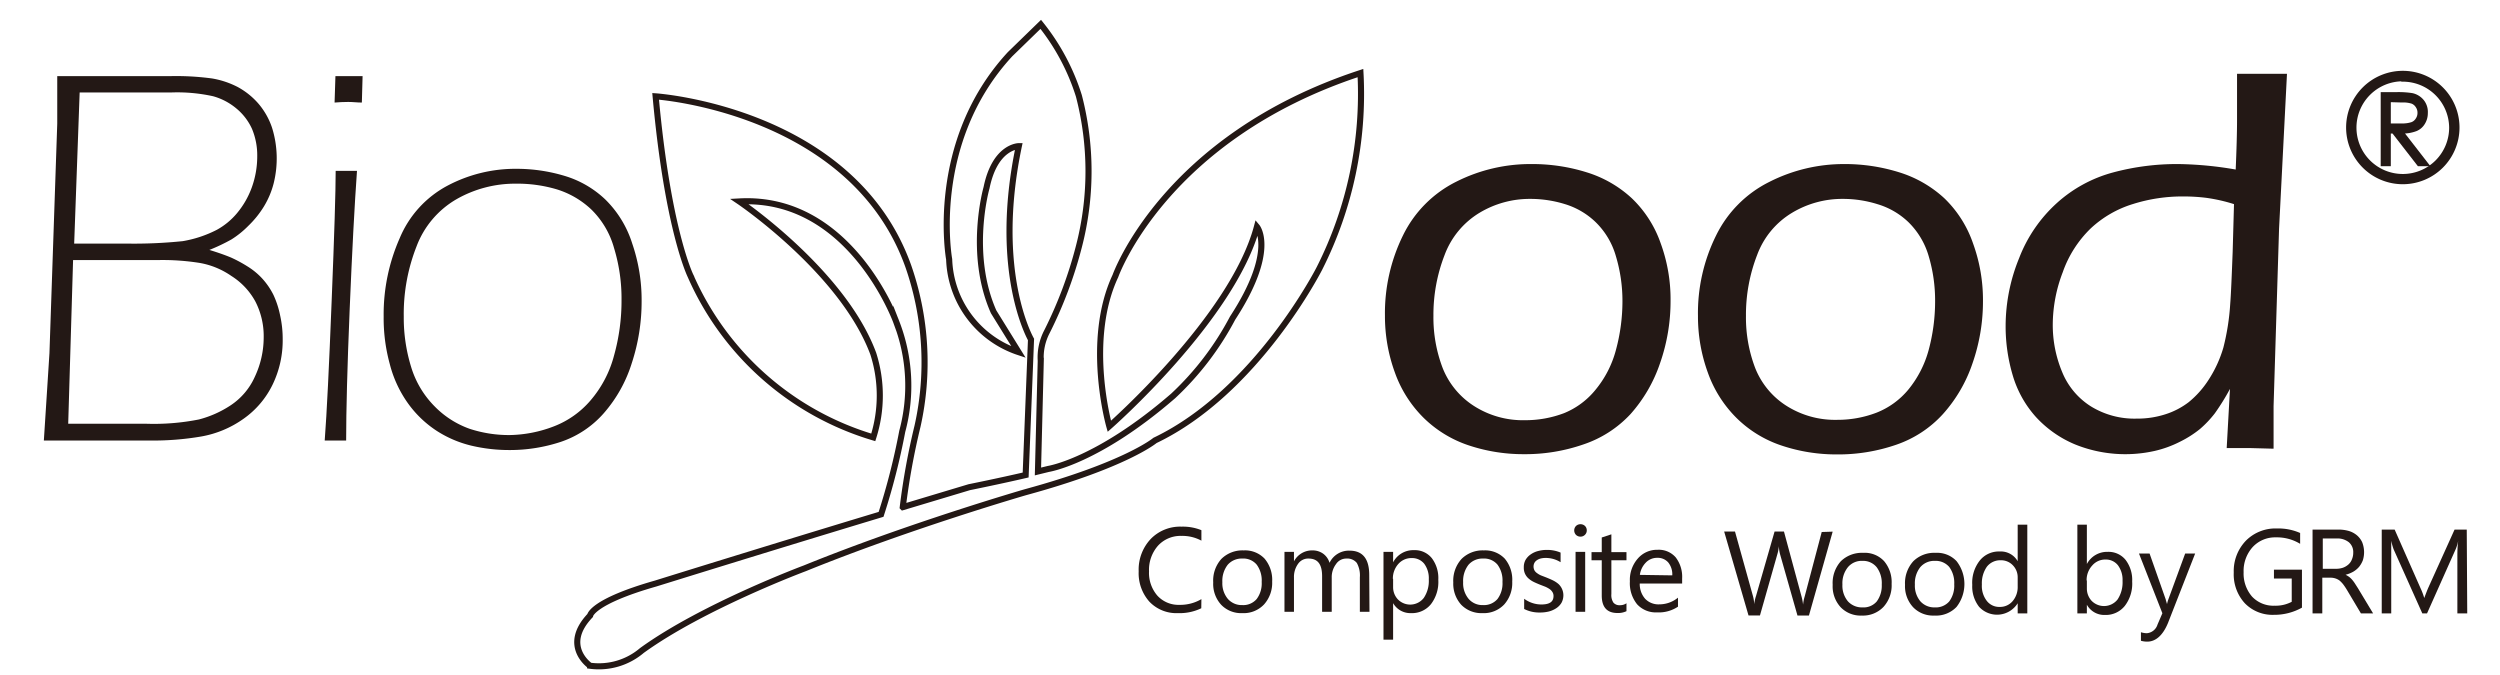 <svg id="圖層_1" data-name="圖層 1" xmlns="http://www.w3.org/2000/svg" viewBox="0 0 205.26 55.41"><defs><style>.cls-1{fill:none;stroke-width:0.5px;}.cls-1,.cls-3,.cls-4{stroke:#231815;}.cls-1,.cls-4{stroke-miterlimit:10;}.cls-2,.cls-3,.cls-4{fill:#231815;}.cls-3,.cls-4{stroke-width:0.25px;}</style></defs><path class="cls-1" d="M111.7,6C95.58,11.29,91.58,22.66,91.58,22.66,89.08,28,91.08,35,91.08,35s10.12-8.88,12.12-16.38c0,0,1.63,1.94-2,7.5a24.1,24.1,0,0,1-4.87,6.38c-6.21,5.38-10.25,6-10.25,6l-.86.21.23-9.09a4.54,4.54,0,0,1,.5-2.37,34.83,34.83,0,0,0,2.63-7,24.59,24.59,0,0,0,0-12.38A18,18,0,0,0,85.45,2L82.93,4.45c-6.73,7.28-5,16.84-5,16.84a8.32,8.32,0,0,0,5.7,7.62L81.58,25.6C79.45,20.79,81,15.41,81,15.41,81.7,12,83.65,12,83.65,12c-2.18,10.37,1,15.87,1,15.87L84.21,39c-2.24.52-4.63,1-4.63,1l-5.46,1.64A57.61,57.61,0,0,1,75.33,35a24,24,0,0,0-.75-13.13C70,9,53.83,7.91,53.83,7.91c1,11,2.87,14.75,2.87,14.75a23.81,23.81,0,0,0,15,13.25,11.3,11.3,0,0,0,0-6.87c-2.5-6.75-11-12.5-11-12.5,9.13-.5,12.88,9.87,12.88,9.87a14.4,14.4,0,0,1,.5,9,56,56,0,0,1-1.74,6.82c-9,2.72-18.51,5.68-18.51,5.68-5.25,1.5-5.38,2.63-5.38,2.63-2.37,2.5,0,4.12,0,4.12a5.45,5.45,0,0,0,4.25-1.25c5-3.62,13.38-6.75,13.38-6.75,8.62-3.5,18.12-6.25,18.12-6.25,8.25-2.25,10.63-4.25,10.63-4.25,8.37-4,13.5-14.12,13.5-14.12A31.75,31.75,0,0,0,111.7,6Z"/><path class="cls-2" d="M125.77,13.47a14.92,14.92,0,0,1,4.51.68,9.61,9.61,0,0,1,3.7,2.13,9.37,9.37,0,0,1,2.37,3.7,13.39,13.39,0,0,1,.81,4.7,15.43,15.43,0,0,1-.86,5.13A12.07,12.07,0,0,1,133.87,34,9.31,9.31,0,0,1,130,36.49a14.56,14.56,0,0,1-4.85.8,14.17,14.17,0,0,1-4.55-.72,9.61,9.61,0,0,1-3.7-2.25,9.91,9.91,0,0,1-2.38-3.75,13.46,13.46,0,0,1-.81-4.65,14.45,14.45,0,0,1,1.49-6.61,9.65,9.65,0,0,1,4.36-4.39A13.53,13.53,0,0,1,125.77,13.47Zm-.1,2.86a8,8,0,0,0-4.21,1.15,6.82,6.82,0,0,0-2.85,3.45,13.55,13.55,0,0,0-.92,5,11.63,11.63,0,0,0,.76,4.29A6.57,6.57,0,0,0,121,33.32a7.45,7.45,0,0,0,4.23,1.18,8.94,8.94,0,0,0,3.19-.58A6.46,6.46,0,0,0,131,32a8.56,8.56,0,0,0,1.67-3.25,15.33,15.33,0,0,0,.54-4,12.77,12.77,0,0,0-.54-3.72A6.31,6.31,0,0,0,131,18.23a6.24,6.24,0,0,0-2.51-1.47A9.61,9.61,0,0,0,125.67,16.33Z"/><path class="cls-2" d="M151.43,13.47a14.92,14.92,0,0,1,4.51.68,9.68,9.68,0,0,1,3.7,2.13A9.37,9.37,0,0,1,162,20a13.62,13.62,0,0,1,.81,4.7,15.43,15.43,0,0,1-.86,5.13A11.93,11.93,0,0,1,159.52,34a9.21,9.21,0,0,1-3.82,2.51,14.56,14.56,0,0,1-4.85.8,14.17,14.17,0,0,1-4.55-.72,9.54,9.54,0,0,1-3.7-2.25,9.91,9.91,0,0,1-2.38-3.75,13.46,13.46,0,0,1-.81-4.65,14.32,14.32,0,0,1,1.49-6.61,9.65,9.65,0,0,1,4.36-4.39A13.5,13.5,0,0,1,151.43,13.47Zm-.1,2.86a8,8,0,0,0-4.21,1.15,6.77,6.77,0,0,0-2.85,3.45,13.55,13.55,0,0,0-.92,5,11.63,11.63,0,0,0,.76,4.29,6.51,6.51,0,0,0,2.52,3.07,7.45,7.45,0,0,0,4.23,1.18,8.94,8.94,0,0,0,3.19-.58,6.46,6.46,0,0,0,2.63-1.9,8.71,8.71,0,0,0,1.67-3.25,15.33,15.33,0,0,0,.53-4,12.77,12.77,0,0,0-.53-3.72,6.4,6.4,0,0,0-1.66-2.78,6.21,6.21,0,0,0-2.52-1.47A9.5,9.5,0,0,0,151.33,16.33Z"/><path class="cls-2" d="M186.67,36.84l-1.85-.05h-2l.27-4.86a18.61,18.61,0,0,1-1.24,2,8.64,8.64,0,0,1-1.22,1.29A8.74,8.74,0,0,1,179,36.26a9,9,0,0,1-2.08.76,11,11,0,0,1-6.52-.52,9.13,9.13,0,0,1-3.23-2.25,8.83,8.83,0,0,1-1.91-3.41,14.11,14.11,0,0,1-.59-4.07,14.77,14.77,0,0,1,1.11-5.58,11.81,11.81,0,0,1,3.12-4.54,11.22,11.22,0,0,1,4.55-2.48,20.2,20.2,0,0,1,5.41-.7,29.45,29.45,0,0,1,4.7.45c.07-1.64.11-3,.11-4.08,0-1.56,0-2.82,0-3.78l2.05,0,2.05,0-.65,12.72-.45,14.56Zm-3.25-20.08a13.57,13.57,0,0,0-2.3-.52,14.94,14.94,0,0,0-1.86-.11,13.46,13.46,0,0,0-4.13.62,8.89,8.89,0,0,0-3.47,2,9.26,9.26,0,0,0-2.3,3.6,12.1,12.1,0,0,0-.82,4.28,10,10,0,0,0,.77,3.91,6,6,0,0,0,2.37,2.83,6.81,6.81,0,0,0,3.75,1,7.47,7.47,0,0,0,2.34-.35,6.27,6.27,0,0,0,1.93-1,7.79,7.79,0,0,0,1.63-1.83,10,10,0,0,0,1.22-2.66,19.27,19.27,0,0,0,.56-3.58c.06-.73.12-2.15.2-4.25Z"/><path class="cls-3" d="M195.59,7.69h1.15a7.19,7.19,0,0,1,1.31.08,1.53,1.53,0,0,1,.84.51,1.44,1.44,0,0,1,.32,1,1.54,1.54,0,0,1-.23.83,1.29,1.29,0,0,1-.63.54,3.05,3.05,0,0,1-1.14.19l2.08,2.68h-.71l-2.08-2.68h-.33v2.68h-.58Zm.58.57v2h1a2.52,2.52,0,0,0,.85-.11.83.83,0,0,0,.43-.35.93.93,0,0,0,.16-.54.9.9,0,0,0-.16-.53.85.85,0,0,0-.41-.34,2.46,2.46,0,0,0-.85-.1Z"/><path class="cls-2" d="M3.6,36.17,4.06,29,4.7,10.15c0-.72,0-1.42,0-2.11l0-1.79,4.54,0,4.76,0a22,22,0,0,1,3.4.19,7.18,7.18,0,0,1,2.11.7,6.11,6.11,0,0,1,1.7,1.36,5.94,5.94,0,0,1,1.13,2,8.46,8.46,0,0,1,.13,4.55,7,7,0,0,1-.8,1.9,8,8,0,0,1-1.28,1.59A7.56,7.56,0,0,1,19,19.66a15,15,0,0,1-1.81.86c.75.23,1.34.44,1.79.63a11.28,11.28,0,0,1,1.35.73,5.69,5.69,0,0,1,1.21,1,5.91,5.91,0,0,1,.91,1.33A7.53,7.53,0,0,1,23,25.9a8.81,8.81,0,0,1,.21,1.94,8.32,8.32,0,0,1-.82,3.72A7.34,7.34,0,0,1,20,34.38a8.54,8.54,0,0,1-3.49,1.46,23.37,23.37,0,0,1-4.09.33l-5.3,0Zm2-1.38h6.36a19,19,0,0,0,4.37-.35,8.67,8.67,0,0,0,2.59-1.15,5.5,5.5,0,0,0,2-2.35,7.6,7.6,0,0,0,.73-3.25,6.21,6.21,0,0,0-.68-2.93A5.69,5.69,0,0,0,19,22.66a6.52,6.52,0,0,0-2.59-1.07,19.35,19.35,0,0,0-3.27-.24H6ZM6.09,20h4.32A39,39,0,0,0,15,19.8a9.61,9.61,0,0,0,2.8-.93,5.77,5.77,0,0,0,1.67-1.38,7,7,0,0,0,1.21-2.12,7.5,7.5,0,0,0,.44-2.54,5.64,5.64,0,0,0-.43-2.25A4.68,4.68,0,0,0,19.4,8.9a5.09,5.09,0,0,0-1.91-1,13.72,13.72,0,0,0-3.39-.31H6.54Z"/><path class="cls-2" d="M26.66,36.17q.25-3.29.57-11.46c.22-5.46.33-9,.33-10.68l.87,0,.88,0c-.2,2.78-.4,6.56-.6,11.36s-.29,8.39-.29,10.78l-.88,0Zm.81-27.75.07-2.17,1.11,0,1.12,0-.06,2.17c-.37,0-.74-.05-1.12-.05S27.84,8.39,27.47,8.42Z"/><path class="cls-2" d="M42.38,13.86a13.65,13.65,0,0,1,3.94.57,8.28,8.28,0,0,1,3.37,1.94A8.74,8.74,0,0,1,51.91,20a14.28,14.28,0,0,1,.77,4.69,16.21,16.21,0,0,1-.81,5.13,11.37,11.37,0,0,1-2.3,4.11,8.15,8.15,0,0,1-3.5,2.34,13.3,13.3,0,0,1-4.26.68,13.49,13.49,0,0,1-3.11-.36,9.2,9.2,0,0,1-2.85-1.22,8.83,8.83,0,0,1-2.32-2.21A9.64,9.64,0,0,1,32,29.88,14.2,14.2,0,0,1,31.5,26a15.5,15.5,0,0,1,1.32-6.45,8.64,8.64,0,0,1,3.93-4.31A11.9,11.9,0,0,1,42.38,13.86Zm-.05,1.22a9.69,9.69,0,0,0-4.84,1.27,7.54,7.54,0,0,0-3.29,3.88A15.16,15.16,0,0,0,33.15,26a13.71,13.71,0,0,0,.6,4.11,7.78,7.78,0,0,0,1.94,3.26,7.55,7.55,0,0,0,2.88,1.84,10.35,10.35,0,0,0,3.26.51A10.5,10.5,0,0,0,45.49,35a7.5,7.5,0,0,0,3-2.13,9.27,9.27,0,0,0,1.92-3.66,16.71,16.71,0,0,0,.62-4.6,14.18,14.18,0,0,0-.61-4.23,7.07,7.07,0,0,0-1.87-3.18,7.21,7.21,0,0,0-2.89-1.67A11.44,11.44,0,0,0,42.33,15.08Z"/><path class="cls-4" d="M197.28,15a4.53,4.53,0,1,1,4.53-4.53A4.53,4.53,0,0,1,197.28,15Zm0-8.45a3.93,3.93,0,1,0,3.93,3.92A3.93,3.93,0,0,0,197.28,6.58Z"/><path class="cls-2" d="M98.63,49.94a4.06,4.06,0,0,1-1.91.4,3.06,3.06,0,0,1-2.35-.94,3.51,3.51,0,0,1-.88-2.49,3.67,3.67,0,0,1,1-2.67,3.36,3.36,0,0,1,2.52-1,4.06,4.06,0,0,1,1.63.29v.86A3.28,3.28,0,0,0,97,44a2.5,2.5,0,0,0-1.92.8,3,3,0,0,0-.74,2.11,2.85,2.85,0,0,0,.69,2,2.34,2.34,0,0,0,1.81.75,3.4,3.4,0,0,0,1.8-.47Z"/><path class="cls-2" d="M102,50.34a2.27,2.27,0,0,1-1.74-.69,2.53,2.53,0,0,1-.65-1.83,2.65,2.65,0,0,1,.67-1.93,2.45,2.45,0,0,1,1.83-.7,2.21,2.21,0,0,1,1.72.68,2.7,2.7,0,0,1,.62,1.88,2.65,2.65,0,0,1-.67,1.88A2.3,2.3,0,0,1,102,50.34Zm0-4.48a1.52,1.52,0,0,0-1.2.51,2.16,2.16,0,0,0-.44,1.43,2,2,0,0,0,.45,1.37,1.51,1.51,0,0,0,1.19.51,1.45,1.45,0,0,0,1.18-.5,2.14,2.14,0,0,0,.41-1.4,2.18,2.18,0,0,0-.41-1.42A1.42,1.42,0,0,0,102,45.86Z"/><path class="cls-2" d="M112.44,50.23h-.79V47.4a2.11,2.11,0,0,0-.25-1.18,1,1,0,0,0-.85-.36,1,1,0,0,0-.86.46,1.76,1.76,0,0,0-.35,1.1v2.81h-.79V47.31c0-1-.37-1.45-1.12-1.45a1,1,0,0,0-.85.43,1.83,1.83,0,0,0-.34,1.13v2.81h-.78V45.31h.78v.78h0a1.67,1.67,0,0,1,1.53-.9,1.47,1.47,0,0,1,.88.28,1.42,1.42,0,0,1,.51.74,1.76,1.76,0,0,1,1.64-1q1.62,0,1.62,2Z"/><path class="cls-2" d="M114.38,49.52h0v3h-.79V45.31h.79v.86h0a1.86,1.86,0,0,1,1.7-1,1.79,1.79,0,0,1,1.48.66,2.71,2.71,0,0,1,.53,1.77,3,3,0,0,1-.6,2,2,2,0,0,1-1.64.74A1.63,1.63,0,0,1,114.38,49.52Zm0-2v.69a1.45,1.45,0,0,0,.39,1,1.41,1.41,0,0,0,2.13-.12,2.5,2.5,0,0,0,.41-1.52,2,2,0,0,0-.38-1.29,1.27,1.27,0,0,0-1-.46,1.43,1.43,0,0,0-1.11.47A1.8,1.8,0,0,0,114.36,47.53Z"/><path class="cls-2" d="M121.71,50.34a2.3,2.3,0,0,1-1.74-.69,2.57,2.57,0,0,1-.65-1.83,2.66,2.66,0,0,1,.68-1.93,2.45,2.45,0,0,1,1.83-.7,2.22,2.22,0,0,1,1.72.68,2.69,2.69,0,0,1,.61,1.88,2.65,2.65,0,0,1-.66,1.88A2.31,2.31,0,0,1,121.71,50.34Zm.06-4.48a1.52,1.52,0,0,0-1.2.51,2.16,2.16,0,0,0-.44,1.43,2,2,0,0,0,.45,1.37,1.49,1.49,0,0,0,1.19.51,1.46,1.46,0,0,0,1.18-.5,2.14,2.14,0,0,0,.41-1.4,2.18,2.18,0,0,0-.41-1.42A1.43,1.43,0,0,0,121.77,45.86Z"/><path class="cls-2" d="M125.14,50v-.84a2.37,2.37,0,0,0,1.41.47c.69,0,1-.23,1-.69a.58.58,0,0,0-.09-.33.82.82,0,0,0-.24-.25,2.29,2.29,0,0,0-.35-.19l-.44-.17c-.22-.09-.41-.17-.58-.26a1.89,1.89,0,0,1-.41-.3,1.19,1.19,0,0,1-.25-.38,1.23,1.23,0,0,1-.08-.49,1.2,1.2,0,0,1,.15-.61,1.42,1.42,0,0,1,.43-.45,1.83,1.83,0,0,1,.6-.27,2.74,2.74,0,0,1,.7-.09,2.79,2.79,0,0,1,1.14.22v.79a2.28,2.28,0,0,0-1.25-.35,1.62,1.62,0,0,0-.4.05.92.92,0,0,0-.3.14.6.6,0,0,0-.2.22.64.64,0,0,0-.07.28.72.72,0,0,0,.07.32.66.66,0,0,0,.21.23,1.59,1.59,0,0,0,.32.19l.44.17c.22.09.41.17.59.26a2.12,2.12,0,0,1,.44.3,1.28,1.28,0,0,1,.22,1.53,1.39,1.39,0,0,1-.43.44,2,2,0,0,1-.62.27,3,3,0,0,1-.74.08A2.72,2.72,0,0,1,125.14,50Z"/><path class="cls-2" d="M129.76,44.06a.52.52,0,0,1-.36-.14.53.53,0,0,1,0-.74.52.52,0,0,1,.36-.14.53.53,0,0,1,.37.14.5.5,0,0,1,.15.37.49.49,0,0,1-.15.36A.5.5,0,0,1,129.76,44.06Zm.39,6.17h-.79V45.31h.79Z"/><path class="cls-2" d="M133.54,50.18a1.57,1.57,0,0,1-.74.15q-1.29,0-1.29-1.44V46h-.84v-.67h.84v-1.2l.79-.26v1.46h1.24V46H132.3v2.77a1.11,1.11,0,0,0,.17.71.65.65,0,0,0,.55.21.91.91,0,0,0,.52-.16Z"/><path class="cls-2" d="M138.11,47.91h-3.48a1.82,1.82,0,0,0,.45,1.26,1.51,1.51,0,0,0,1.16.45,2.42,2.42,0,0,0,1.53-.55v.74a2.85,2.85,0,0,1-1.72.47,2.08,2.08,0,0,1-1.64-.67,2.75,2.75,0,0,1-.59-1.88,2.65,2.65,0,0,1,.65-1.87,2.08,2.08,0,0,1,1.61-.72,1.84,1.84,0,0,1,1.5.62,2.61,2.61,0,0,1,.53,1.73Zm-.81-.67a1.55,1.55,0,0,0-.33-1.06,1.14,1.14,0,0,0-.9-.38,1.27,1.27,0,0,0-.95.4,1.77,1.77,0,0,0-.48,1Z"/><path class="cls-2" d="M150.47,43.65l-1.95,6.89h-.94l-1.42-5a3,3,0,0,1-.11-.7h0a3.12,3.12,0,0,1-.13.69l-1.42,5h-.94l-2-6.89h.89l1.47,5.28a3.11,3.11,0,0,1,.11.69h0a3.1,3.1,0,0,1,.15-.69l1.52-5.28h.77L147.92,49a4.59,4.59,0,0,1,.12.64h0a3.25,3.25,0,0,1,.13-.66l1.4-5.3Z"/><path class="cls-2" d="M152.86,50.54a2.27,2.27,0,0,1-1.74-.69,2.53,2.53,0,0,1-.65-1.83,2.68,2.68,0,0,1,.67-1.94,2.47,2.47,0,0,1,1.83-.69,2.17,2.17,0,0,1,1.72.68,2.67,2.67,0,0,1,.62,1.87,2.62,2.62,0,0,1-.67,1.89A2.32,2.32,0,0,1,152.86,50.54Zm.06-4.49a1.47,1.47,0,0,0-1.2.52,2.09,2.09,0,0,0-.45,1.42,2,2,0,0,0,.45,1.38,1.55,1.55,0,0,0,1.2.5,1.42,1.42,0,0,0,1.17-.49A2.17,2.17,0,0,0,154.5,48a2.2,2.2,0,0,0-.41-1.42A1.43,1.43,0,0,0,152.92,46.05Z"/><path class="cls-2" d="M158.81,50.54a2.27,2.27,0,0,1-1.74-.69,2.54,2.54,0,0,1-.66-1.83,2.68,2.68,0,0,1,.68-1.94,2.44,2.44,0,0,1,1.83-.69,2.19,2.19,0,0,1,1.72.68,3.06,3.06,0,0,1,0,3.76A2.33,2.33,0,0,1,158.81,50.54Zm.05-4.49a1.5,1.5,0,0,0-1.2.52,2.13,2.13,0,0,0-.44,1.42,2,2,0,0,0,.45,1.38,1.53,1.53,0,0,0,1.19.5,1.46,1.46,0,0,0,1.18-.49,2.17,2.17,0,0,0,.41-1.41,2.2,2.2,0,0,0-.41-1.42A1.46,1.46,0,0,0,158.86,46.05Z"/><path class="cls-2" d="M166.45,50.36h-.79v-.83h0a2,2,0,0,1-3.17.29,2.71,2.71,0,0,1-.56-1.8,2.94,2.94,0,0,1,.62-2,2,2,0,0,1,1.63-.74,1.59,1.59,0,0,1,1.48.8h0V43.08h.79Zm-.79-2.22v-.72a1.4,1.4,0,0,0-.39-1,1.33,1.33,0,0,0-1-.42,1.39,1.39,0,0,0-1.14.53,2.37,2.37,0,0,0-.41,1.46,2,2,0,0,0,.4,1.34,1.28,1.28,0,0,0,1.06.5,1.35,1.35,0,0,0,1.07-.48A1.78,1.78,0,0,0,165.66,48.14Z"/><path class="cls-2" d="M171.34,49.65h0v.71h-.78V43.08h.78v3.23h0a1.87,1.87,0,0,1,1.7-1,1.8,1.8,0,0,1,1.48.66,2.71,2.71,0,0,1,.54,1.77,3,3,0,0,1-.6,2,2,2,0,0,1-1.64.75A1.63,1.63,0,0,1,171.34,49.65Zm0-2v.69a1.48,1.48,0,0,0,.4,1,1.42,1.42,0,0,0,2.12-.12,2.55,2.55,0,0,0,.41-1.53,2,2,0,0,0-.38-1.28,1.25,1.25,0,0,0-1-.47,1.4,1.4,0,0,0-1.1.48A1.76,1.76,0,0,0,171.32,47.67Z"/><path class="cls-2" d="M180.23,45.45,178,51.15c-.41,1-1,1.53-1.7,1.53a1.87,1.87,0,0,1-.52-.07v-.7a1.71,1.71,0,0,0,.47.08,1,1,0,0,0,.89-.71l.4-.93-1.92-4.9h.87l1.33,3.78c0,.05.05.17.1.37h0a3.1,3.1,0,0,1,.1-.36l1.39-3.79Z"/><path class="cls-2" d="M189,49.89a4.64,4.64,0,0,1-2.31.59,3.16,3.16,0,0,1-2.38-.95,3.5,3.5,0,0,1-.91-2.52,3.59,3.59,0,0,1,1-2.62,3.42,3.42,0,0,1,2.56-1,4.42,4.42,0,0,1,1.89.37v.89a3.66,3.66,0,0,0-2-.53,2.5,2.5,0,0,0-1.9.8,2.92,2.92,0,0,0-.74,2.06,2.89,2.89,0,0,0,.69,2,2.4,2.4,0,0,0,1.86.75,2.81,2.81,0,0,0,1.4-.32V47.5H186.7v-.73H189Z"/><path class="cls-2" d="M194.84,50.36h-1l-1.15-1.93a5.2,5.2,0,0,0-.31-.46,2.23,2.23,0,0,0-.3-.31,1.2,1.2,0,0,0-.34-.17,1.27,1.27,0,0,0-.41-.06h-.66v2.93h-.8V43.48H192a3.09,3.09,0,0,1,.83.11,1.86,1.86,0,0,1,.67.35,1.68,1.68,0,0,1,.44.57A2.22,2.22,0,0,1,194,46a2.05,2.05,0,0,1-.31.54,1.89,1.89,0,0,1-.48.4,2.51,2.51,0,0,1-.63.25v0a2.16,2.16,0,0,1,.3.18,1.7,1.7,0,0,1,.24.23,2.78,2.78,0,0,1,.23.31l.25.39Zm-4.13-6.15V46.7h1.1a1.73,1.73,0,0,0,.56-.09,1.39,1.39,0,0,0,.44-.26,1.06,1.06,0,0,0,.29-.42,1.38,1.38,0,0,0,.11-.55,1.06,1.06,0,0,0-.36-.86,1.51,1.51,0,0,0-1-.31Z"/><path class="cls-2" d="M202.57,50.36h-.81V45.74c0-.36,0-.81.07-1.34h0a3.76,3.76,0,0,1-.2.67l-2.36,5.29h-.39l-2.35-5.25a4.84,4.84,0,0,1-.2-.71h0c0,.28,0,.73,0,1.35v4.61h-.78V43.48h1.06l2.12,4.8a5.49,5.49,0,0,1,.31.82h0c.14-.37.25-.66.33-.84l2.16-4.78h1Z"/></svg>